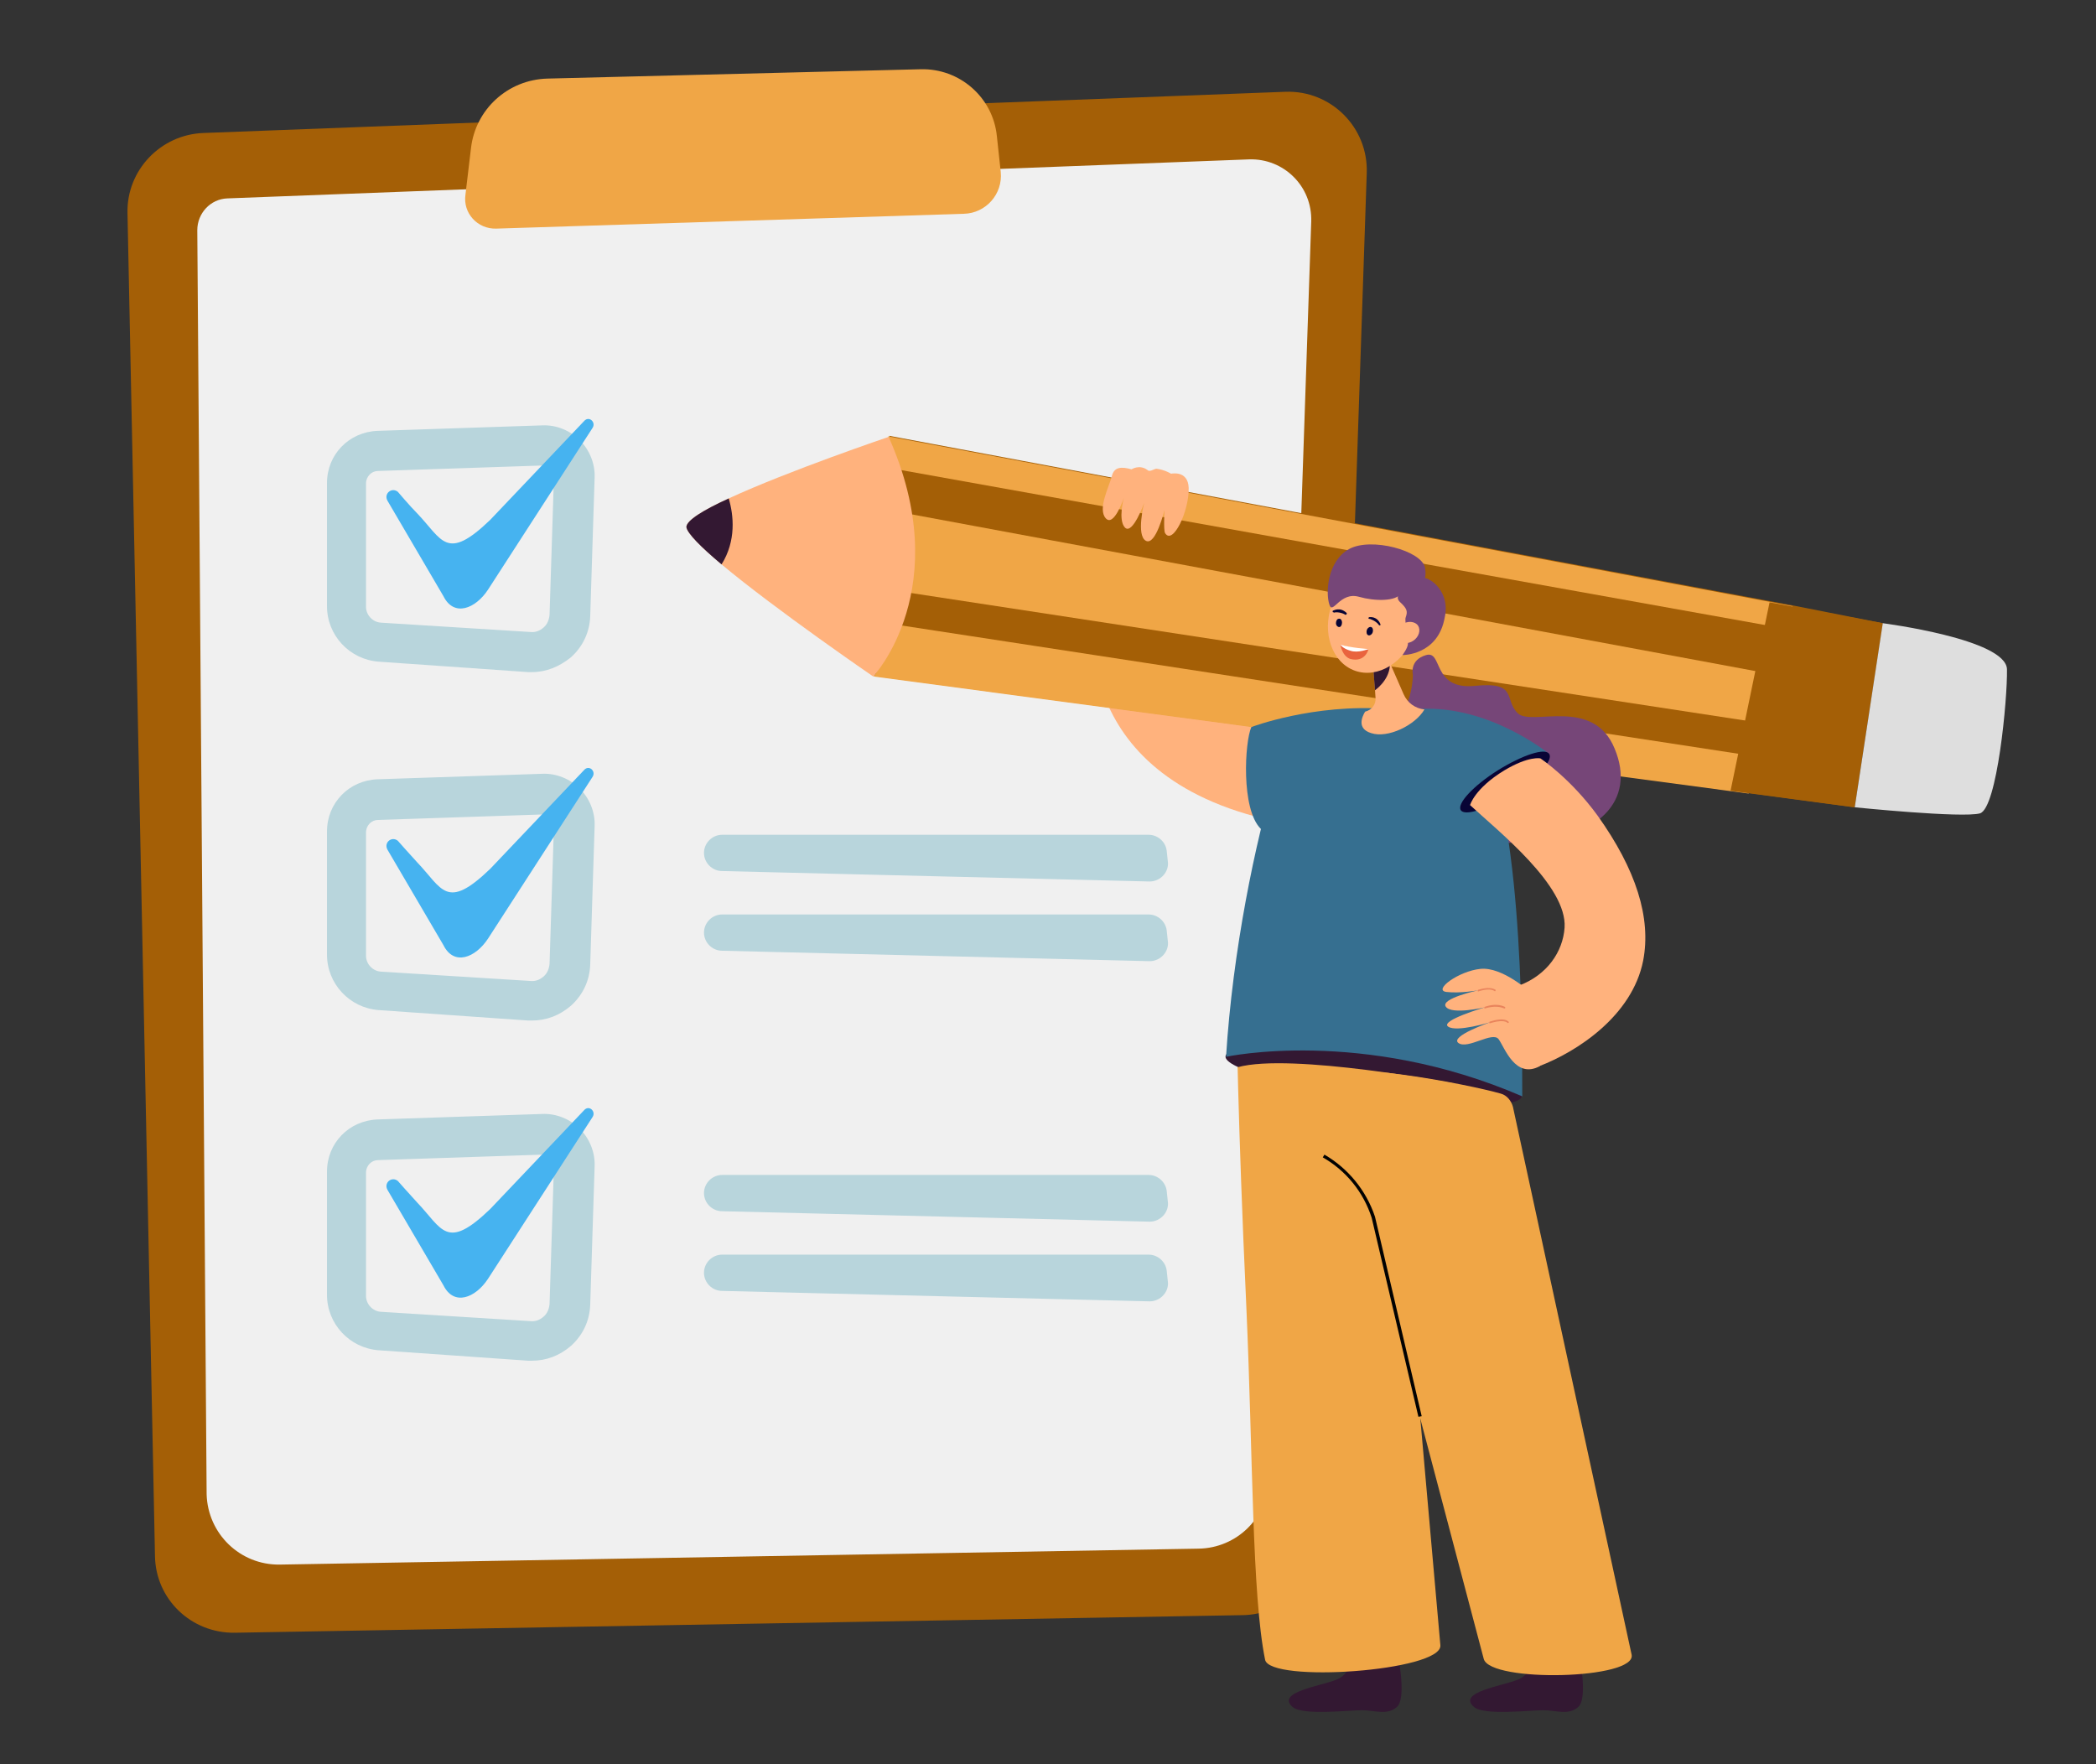 <?xml version="1.0" encoding="utf-8"?>
<!-- Generator: $$$/GeneralStr/196=Adobe Illustrator 27.6.0, SVG Export Plug-In . SVG Version: 6.00 Build 0)  -->
<svg version="1.1" id="_x3C_Layer_x3E_" xmlns="http://www.w3.org/2000/svg" xmlns:xlink="http://www.w3.org/1999/xlink" x="0px"
	 y="0px" viewBox="0 0 381.4 321" style="enable-background:new 0 0 381.4 321;" xml:space="preserve">
<rect x="0" y="0" width="381.4" height="321" fill="#333333" stroke="none"/>
<style type="text/css">
	.st0{fill:#A45F06;}
	.st1{fill:#F0F0F0;}
	.st2{fill:#F0A646;}
	.st3{fill:#B8D5DC;}
	.st4{fill:#46B3F0;}
	.st5{fill:#FFB27D;}
	.st6{fill:#331832;}
	.st7{fill:#DEDEDE;}
	.st8{fill:#764678;}
	.st9{fill:#366F90;}
	.st10{fill:#020202;}
	.st11{fill:#080435;}
	.st12{fill:#E9845C;}
	.st13{fill:#E9633E;}
	.st14{fill:#FFFFFF;}
</style>
<g>
	<g>
		<g>
			<path class="st0" d="M226.1,293.9l-183.4,3.2c-7.9,0.1-14.4-6.1-14.5-14l-5-244.3c-0.2-7.8,6-14.3,13.8-14.6l196.9-7.5
				c8.3-0.3,15.1,6.5,14.8,14.8l-8.4,248.6C239.9,287.7,233.7,293.8,226.1,293.9z"/>
		</g>
		<g>
			<path class="st1" d="M218.1,281.8l-167.2,2.9c-7.2,0.1-13.1-5.6-13.3-12.8L35.9,41.9c0-3.1,2.4-5.7,5.5-5.8L227.3,29
				c6.3-0.2,11.5,4.9,11.3,11.3l-7.8,229C230.7,276.2,225,281.7,218.1,281.8z"/>
		</g>
		<g>
			<path class="st2" d="M90.3,41.6l85.1-2.7c4-0.1,7.1-3.6,6.7-7.6l-0.7-6.5c-0.7-7.1-6.8-12.4-13.9-12.2l-67.9,1.7
				c-7.2,0.2-13.1,5.6-13.9,12.7l-1,8.4C84.2,38.8,86.9,41.7,90.3,41.6z"/>
		</g>
		<g>
			<g>
				<g>
					<path class="st3" d="M96.8,122.3c-0.2,0-0.5,0-0.7,0l-27.2-1.9c-5.3-0.4-9.4-4.8-9.4-10.1V87.9c0-5.2,4-9.3,9.2-9.5l30-1
						c2.5-0.1,5,0.9,6.8,2.7c1.8,1.8,2.8,4.3,2.7,6.8l-0.8,25.2c-0.1,2.9-1.3,5.5-3.5,7.5C101.8,121.3,99.4,122.3,96.8,122.3z
						 M96.5,115c0.9,0.1,1.7-0.2,2.4-0.8c0.7-0.6,1-1.4,1.1-2.3l0.8-25.2c0-0.7-0.3-1.2-0.6-1.4c-0.2-0.2-0.7-0.6-1.4-0.6l-30,1
						c-1.2,0-2.2,1-2.2,2.3v22.4c0,1.5,1.2,2.8,2.7,2.9L96.5,115z"/>
				</g>
				<g>
					<path class="st4" d="M72.4,89.5c-1.1-0.9-2.6,0.3-1.9,1.6l10.2,17.4c1.9,3.8,5.8,2.3,8.1-1.2l19-29.4c0.7-1-0.5-2.2-1.4-1.4
						L89.2,94.6c-8,7.7-8.7,3.6-13.3-1.2C74.6,92.1,72.4,89.5,72.4,89.5z"/>
				</g>
			</g>
		</g>
		<g>
			<g>
				<g>
					<path class="st3" d="M96.8,185.7c-0.2,0-0.5,0-0.7,0l-27.2-1.9c-5.3-0.4-9.4-4.8-9.4-10.1v-22.4c0-5.2,4-9.3,9.2-9.5l30-1
						c2.5-0.1,5,0.9,6.8,2.7c1.8,1.8,2.8,4.3,2.7,6.8l-0.8,25.2c-0.1,2.9-1.3,5.5-3.5,7.5C101.8,184.8,99.4,185.7,96.8,185.7z
						 M96.5,178.5c0.9,0.1,1.7-0.2,2.4-0.8c0.7-0.6,1-1.4,1.1-2.3l0.8-25.2c0-0.7-0.3-1.2-0.6-1.4c-0.2-0.2-0.7-0.6-1.4-0.6l-30,1
						c-1.2,0-2.2,1-2.2,2.3v22.4c0,1.5,1.2,2.8,2.7,2.9L96.5,178.5z"/>
				</g>
				<g>
					<path class="st4" d="M72.4,153c-1.1-0.9-2.6,0.3-1.9,1.6L80.7,172c1.9,3.8,5.8,2.3,8.1-1.2l19-29.4c0.7-1-0.5-2.2-1.4-1.4
						l-17.2,18.1c-8,7.7-8.7,3.6-13.3-1.2C74.6,155.5,72.4,153,72.4,153z"/>
				</g>
			</g>
			<g>
				<path class="st3" d="M209.2,160.4l-77.8-1.9c-1.8,0-3.3-1.5-3.3-3.3l0,0c0-1.8,1.5-3.3,3.3-3.3H209c1.7,0,3.1,1.3,3.3,2.9
					l0.2,1.9C212.8,158.6,211.2,160.4,209.2,160.4z"/>
			</g>
			<g>
				<path class="st3" d="M209.2,174.9l-77.8-1.9c-1.8,0-3.3-1.5-3.3-3.3v0c0-1.8,1.5-3.3,3.3-3.3H209c1.7,0,3.1,1.3,3.3,2.9l0.2,1.9
					C212.8,173.1,211.2,174.9,209.2,174.9z"/>
			</g>
		</g>
		<g>
			<g>
				<g>
					<path class="st3" d="M96.8,247.6c-0.2,0-0.5,0-0.7,0l-27.2-1.9c-5.3-0.4-9.4-4.8-9.4-10.1v-22.4c0-5.2,4-9.3,9.2-9.5l30-1
						c2.5-0.1,5,0.9,6.8,2.7c1.8,1.8,2.8,4.3,2.7,6.8l-0.8,25.2c-0.1,2.9-1.3,5.5-3.5,7.5C101.8,246.7,99.4,247.6,96.8,247.6z
						 M96.5,240.4c0.9,0.1,1.7-0.2,2.4-0.8c0.7-0.6,1-1.4,1.1-2.3l0.8-25.2c0-0.7-0.3-1.2-0.6-1.4c-0.2-0.2-0.7-0.6-1.4-0.6l-30,1
						c-1.2,0-2.2,1-2.2,2.3v22.4c0,1.5,1.2,2.8,2.7,2.9L96.5,240.4z"/>
				</g>
				<g>
					<path class="st4" d="M72.4,214.9c-1.1-0.9-2.6,0.3-1.9,1.6l10.2,17.4c1.9,3.8,5.8,2.3,8.1-1.2l19-29.4c0.7-1-0.5-2.2-1.4-1.4
						l-17.2,18.1c-8,7.7-8.7,3.6-13.3-1.2C74.6,217.4,72.4,214.9,72.4,214.9z"/>
				</g>
			</g>
			<g>
				<path class="st3" d="M209.2,222.3l-77.8-1.9c-1.8,0-3.3-1.5-3.3-3.3l0,0c0-1.8,1.5-3.3,3.3-3.3H209c1.7,0,3.1,1.3,3.3,2.9
					l0.2,1.9C212.8,220.5,211.2,222.3,209.2,222.3z"/>
			</g>
			<g>
				<path class="st3" d="M209.2,236.8l-77.8-1.9c-1.8,0-3.3-1.5-3.3-3.3l0,0c0-1.8,1.5-3.3,3.3-3.3H209c1.7,0,3.1,1.3,3.3,2.9
					l0.2,1.9C212.8,235,211.2,236.8,209.2,236.8z"/>
			</g>
		</g>
	</g>
	<g>
		<g>
			<path class="st5" d="M239,134.1c0,0-21.2,0.5-25.1-19.3l-14.8-3.1c0,0-5.3,30.5,34.7,38.1L239,134.1z"/>
		</g>
		<g>
			<g>
				<path class="st0" d="M342.6,113.4l-5.1,33.5l-19.3-2.6l-159.2-21.3c0,0,2.6-3.6,4.3-9.4c0.5-1.8,1-3.8,1.3-6
					c0.1-1.2,0.2-2.4,0.3-3.7c0.1-4-0.1-7.6-0.4-10.7c-0.3-3.2-0.7-5.8-1.1-7.9c-0.8-4-1.6-6-1.6-6l164.6,30.9L342.6,113.4z"/>
			</g>
			<g>
				<path class="st2" d="M321.5,122.5l-1.4,9l-155.7-23.8c0.1-1.2,0.2-2.4,0.3-3.7c0.1-4-0.1-7.6-0.4-10.7L321.5,122.5z"/>
			</g>
			<g>
				<path class="st2" d="M326,114.6L163.2,85.4c-0.8-4-1.6-6-1.6-6l164.6,30.9L326,114.6z"/>
			</g>
			<g>
				<path class="st2" d="M319.2,137.6l-1,6.8l-159.2-21.3c0,0,2.6-3.6,4.3-9.4L319.2,137.6z"/>
			</g>
			<g>
				<g>
					<path class="st5" d="M158.9,123.1c0,0-17.8-12.2-27.6-20.4c-3.7-3.1-6.3-5.7-6.4-6.8c0-1.2,3.1-3.1,7.7-5.2
						c10.8-5,29.1-11.2,29.1-11.2C174,107,158.9,123.1,158.9,123.1z"/>
				</g>
				<g>
					<path class="st6" d="M131.3,102.7c-3.7-3.1-6.3-5.7-6.4-6.8c0-1.2,3.1-3.1,7.7-5.2C133.5,93.7,134,98.4,131.3,102.7z"/>
				</g>
			</g>
			<g>
				<polygon class="st0" points="322,109.6 342.6,113.4 337.4,146.9 314.9,143.9 				"/>
			</g>
			<g>
				<path class="st7" d="M342.6,113.4c0,0,22.5,2.9,22.6,8.4c0.1,5.5-1.8,25.2-4.9,26.2c-3.2,0.9-22.8-1.1-22.8-1.1L342.6,113.4z"/>
			</g>
		</g>
		<g>
			<path class="st8" d="M257.1,122.8c0,0-0.7-2.7,2.4-3.6s1,6.4,8.9,5.6c7.9-0.8,5.2,2.5,7.8,5c2.5,2.4,13.7-3.1,17.6,6.4
				c4,9.5-3,16.6-16.8,17c-13.8,0.5-8.3,8.1-20,3.9c-11.7-4.2-6.5-22.8-3.2-25.7C257.1,128.4,257.1,122.8,257.1,122.8z"/>
		</g>
		<g>
			<path class="st6" d="M246.3,300.2c0,0-0.1,4.2-3,5.4c-2.9,1.2-11.2,2.3-8.1,5c1.8,1.6,10.2,0.6,12.6,0.6c2.4,0,4.6,1,6.4-0.6
				c1.9-1.7,0-10.4,0-10.4s-2,1.1-3.9,1C247.7,301.2,246.3,300.2,246.3,300.2z"/>
		</g>
		<g>
			<path class="st6" d="M279.3,300.2c0,0-0.1,4.2-3,5.4c-2.9,1.2-11.2,2.3-8.1,5c1.8,1.6,10.2,0.6,12.6,0.6c2.4,0,4.6,1,6.4-0.6
				c1.9-1.7,0-10.4,0-10.4s-2,1.1-3.9,1C280.6,301.2,279.3,300.2,279.3,300.2z"/>
		</g>
		<g>
			<path class="st2" d="M225,183.9c0,0,0.2,19.6,1.8,54.1c1.2,27.1,1,52.1,3.4,64c0.8,4.3,32.2,2.1,31.9-2.6l-7.4-83.6l-1.4-26.5
				L225,183.9z"/>
		</g>
		<g>
			<path class="st6" d="M276.9,199.5c-0.3,2.2-12.5,1.9-27.5,0c-15-1.9-26.6-5.1-26.4-7.3c0.3-2.2,12.3-2.4,27.3-0.5
				C265.3,193.6,277.1,197.4,276.9,199.5z"/>
		</g>
		<g>
			<path class="st2" d="M242.2,196.6L270,301.9c1.3,4.3,27.8,3.7,26.9-0.8l-21.6-99.7c-0.3-1.1-1.1-2.1-2.2-2.4
				C267.2,197.3,241.6,192.3,242.2,196.6z"/>
		</g>
		<g>
			<path class="st9" d="M271.1,138.6c0,0-2.8-9.6-18-9c-8.3,0.3-17.1-2-20.9,11c-3.8,12.6-7.9,32.4-9.1,51.7c0,0,24.8-5.4,53.9,7.2
				C276.9,199.5,277.8,156,271.1,138.6z"/>
		</g>
		<g>
			<path class="st9" d="M281.9,137.2l-9.5,7.8c0,0-37.7,11.1-43,5.8c-3.6-3.6-2.9-15.8-1.7-18.5c0,0,11.3-4.3,24.7-3.3
				c2.2,0.2,3.8,0.2,6,0C271.1,128.3,281.9,137.2,281.9,137.2z"/>
		</g>
		<g>
			<path class="st10" d="M258.1,257.8l-8.5-36.2c-1.5-4.7-4.7-8.6-8.9-11l0.3-0.5c4.3,2.5,7.6,6.5,9.2,11.3l0,0l8.5,36.3
				L258.1,257.8z"/>
		</g>
		<g>
			<path class="st5" d="M259.2,129.1c-1.7-0.2-3.1-1.2-3.8-2.8l-2.1-4.8l-0.6-1.4l-3.5-8.2l0.6,8.5l0.4,5.1l0.1,1.5
				c0.1,1.2-0.7,2.2-1.9,2.5l0,0c-0.6,1-1.5,3.1,1.1,3.9C252.5,134.4,257.5,132,259.2,129.1C259.2,129.1,259.2,129.1,259.2,129.1z"
				/>
		</g>
		<g>
			<path class="st6" d="M252.9,121.2c-0.2,2.7-2.7,4.4-2.7,4.4l0,0l-0.4-5.1C250.7,120.1,252.9,121.1,252.9,121.2z"/>
		</g>
		<g>
			
				<ellipse transform="matrix(0.333 -0.943 0.943 0.333 60.283 310.812)" class="st5" cx="249.9" cy="112.8" rx="9.9" ry="8"/>
		</g>
		<g>
			<g>
				<path class="st11" d="M249.1,112.6c0,0-0.1-0.1-0.1-0.1c0-0.1,0.1-0.2,0.2-0.2c0.1,0,1.4-0.2,2,1.3c0,0.1,0,0.2-0.1,0.2
					c-0.1,0-0.2,0-0.2-0.1c-0.6-0.8-1.7-1.1-1.7-1.1C249.2,112.7,249.1,112.6,249.1,112.6z"/>
			</g>
		</g>
		<g>
			<path class="st11" d="M249.8,115c-0.1,0.4-0.5,0.7-0.8,0.6c-0.3-0.1-0.4-0.5-0.3-0.9c0.1-0.4,0.5-0.7,0.8-0.6
				C249.8,114.2,249.9,114.6,249.8,115z"/>
		</g>
		<g>
			<g>
				<path class="st11" d="M242.6,111.4c-0.1,0-0.1,0-0.1-0.1c0-0.1,0-0.2,0.1-0.2c0.1,0,1.2-0.7,2.4,0.4c0.1,0.1,0.1,0.2,0,0.3
					c-0.1,0.1-0.2,0.1-0.3,0c-0.9-0.5-1.9-0.4-2-0.3C242.7,111.4,242.7,111.4,242.6,111.4z"/>
			</g>
		</g>
		<g>
			<path class="st11" d="M244.2,113.3c0,0.4-0.2,0.8-0.5,0.8c-0.3,0-0.6-0.3-0.6-0.7c0-0.4,0.2-0.8,0.5-0.8
				C243.9,112.5,244.2,112.8,244.2,113.3z"/>
		</g>
		<g>
			<path class="st2" d="M264.8,197.2c0,0-29.9-5.7-39.6-3l4.6,6.9l17.3,1L264.8,197.2z"/>
		</g>
		<g>
			<path class="st8" d="M255,107.9c-0.9,1.6-4.9,1.5-7.7,0.7c-3.5-1-4.8,3.4-5.4,1.4c-0.7-2.1-0.4-7.9,3.6-10.1
				c4-2.2,13.2,0.3,13.8,3.4C260.1,107.9,255.7,106.6,255,107.9z"/>
		</g>
		<g>
			<path class="st8" d="M258.7,105.1c0,0-2.5-0.2-2.7,0.8c-0.3,1.1-2.5,2.4-1.3,3.6c1.3,1.2,1.5,1.7,1.1,2.8c-0.3,0.8,0.5,3,0.4,4.8
				c0,0.8-1,2.1-1,2.1s6.5,0.1,7.7-6.9C263.9,107.8,260.4,105,258.7,105.1z"/>
		</g>
		<g>
			<path class="st5" d="M256.8,116.8c-1.1,0.5-2.4,0.2-2.7-0.8c-0.4-0.9,0.3-2.1,1.4-2.6c1.1-0.5,2.4-0.2,2.7,0.8
				C258.5,115.1,257.9,116.3,256.8,116.8z"/>
		</g>
		<g>
			<path class="st11" d="M265.8,147.4c0.7,1.2,4.9-0.2,9.4-3c4.4-2.8,7.5-6,6.7-7.2c-0.7-1.2-4.9,0.2-9.4,3
				C268.1,143,265.1,146.2,265.8,147.4z"/>
		</g>
		<g>
			<g>
				<path class="st5" d="M278.4,180.5c0,0-5-4.6-9-4.2c-4,0.4-8.7,3.9-6.2,4.2c2.5,0.3,5.8-0.3,5.8-0.3s-7,1.5-5.9,3
					c1.1,1.5,7.1,0.1,7.1,0.1s-8.2,2.4-6.7,3.5c1.5,1.1,7.7-0.8,7.7-0.8s-7.5,2.6-5.8,3.8c1.7,1.2,6.2-2.2,7.3-0.7
					c1.1,1.5,3,7.3,7.5,4.9L278.4,180.5z"/>
			</g>
			<g>
				<path class="st12" d="M269,180.4c-0.1,0-0.1,0-0.1-0.1c0-0.1,0-0.2,0.1-0.2c0.1,0,2-0.7,3.1,0c0.1,0,0.1,0.1,0,0.2
					c0,0.1-0.1,0.1-0.2,0C270.9,179.7,269.1,180.4,269,180.4C269,180.4,269,180.4,269,180.4z"/>
			</g>
			<g>
				<path class="st12" d="M270.2,183.5c-0.1,0-0.1,0-0.1-0.1c0-0.1,0-0.2,0.1-0.2c0.1,0,1.9-0.8,3.6,0c0.1,0,0.1,0.1,0.1,0.2
					c0,0.1-0.1,0.1-0.2,0.1C272.1,182.8,270.3,183.5,270.2,183.5C270.2,183.5,270.2,183.5,270.2,183.5z"/>
			</g>
			<g>
				<path class="st12" d="M271.1,186.2c-0.1,0-0.1,0-0.1-0.1c0-0.1,0-0.2,0.1-0.2c0.1,0,2.4-0.9,3.4,0c0.1,0.1,0.1,0.1,0,0.2
					c-0.1,0.1-0.1,0.1-0.2,0C273.4,185.4,271.2,186.2,271.1,186.2C271.2,186.2,271.1,186.2,271.1,186.2z"/>
			</g>
		</g>
		<g>
			<g>
				<path class="st5" d="M280.1,194c6.8-2.6,16.9-9.1,18.9-19.2c1.5-7.8-1.3-16.6-8.3-26.4c-4.8-6.6-10.1-10.2-10.4-10.4
					c0,0-2.1-0.5-6.6,2.2c-5.4,3.3-6.2,6.3-6.2,6.3c5.2,4.8,17.7,14.7,17.2,22.3c-0.3,4.4-3.2,8.6-8.2,10.5L280.1,194z"/>
			</g>
		</g>
		<g>
			<g>
				<path class="st13" d="M243.9,117.3c0,0,2.4,0.9,5.1,0.9c0,0-0.6,2.4-3.3,1.7C244.2,119.4,243.9,117.3,243.9,117.3z"/>
			</g>
			<g>
				<path class="st14" d="M243.9,117.3c0,0,0.4,0.7,1.8,1.1c1.4,0.5,3.3-0.3,3.3-0.3S245.8,117.9,243.9,117.3z"/>
			</g>
		</g>
		<g>
			<g>
				<path class="st5" d="M213.1,86.2c0,0,3.1-0.7,3.2,2.6c0.1,4.2-2.9,10.5-4.3,8.2c-0.3-0.5-0.1-4.2-0.1-4.2s-1.6,6.6-3.4,5.6
					c-1.8-1-0.3-6.9-0.3-6.9s-2.1,5.9-3.5,4.5c-1.3-1.4-0.2-5.4-0.2-5.4s-1.8,5.4-3.3,3.7c-1.5-1.7,0.6-5.7,1.1-7.6
					c0.4-1.8,1.8-1.8,3.6-1.3c0,0,1.5-1,3,0.2c0.4,0.3,1.3-0.4,1.6-0.3C212,85.5,213.1,86.2,213.1,86.2z"/>
			</g>
		</g>
	</g>
</g>
</svg>
